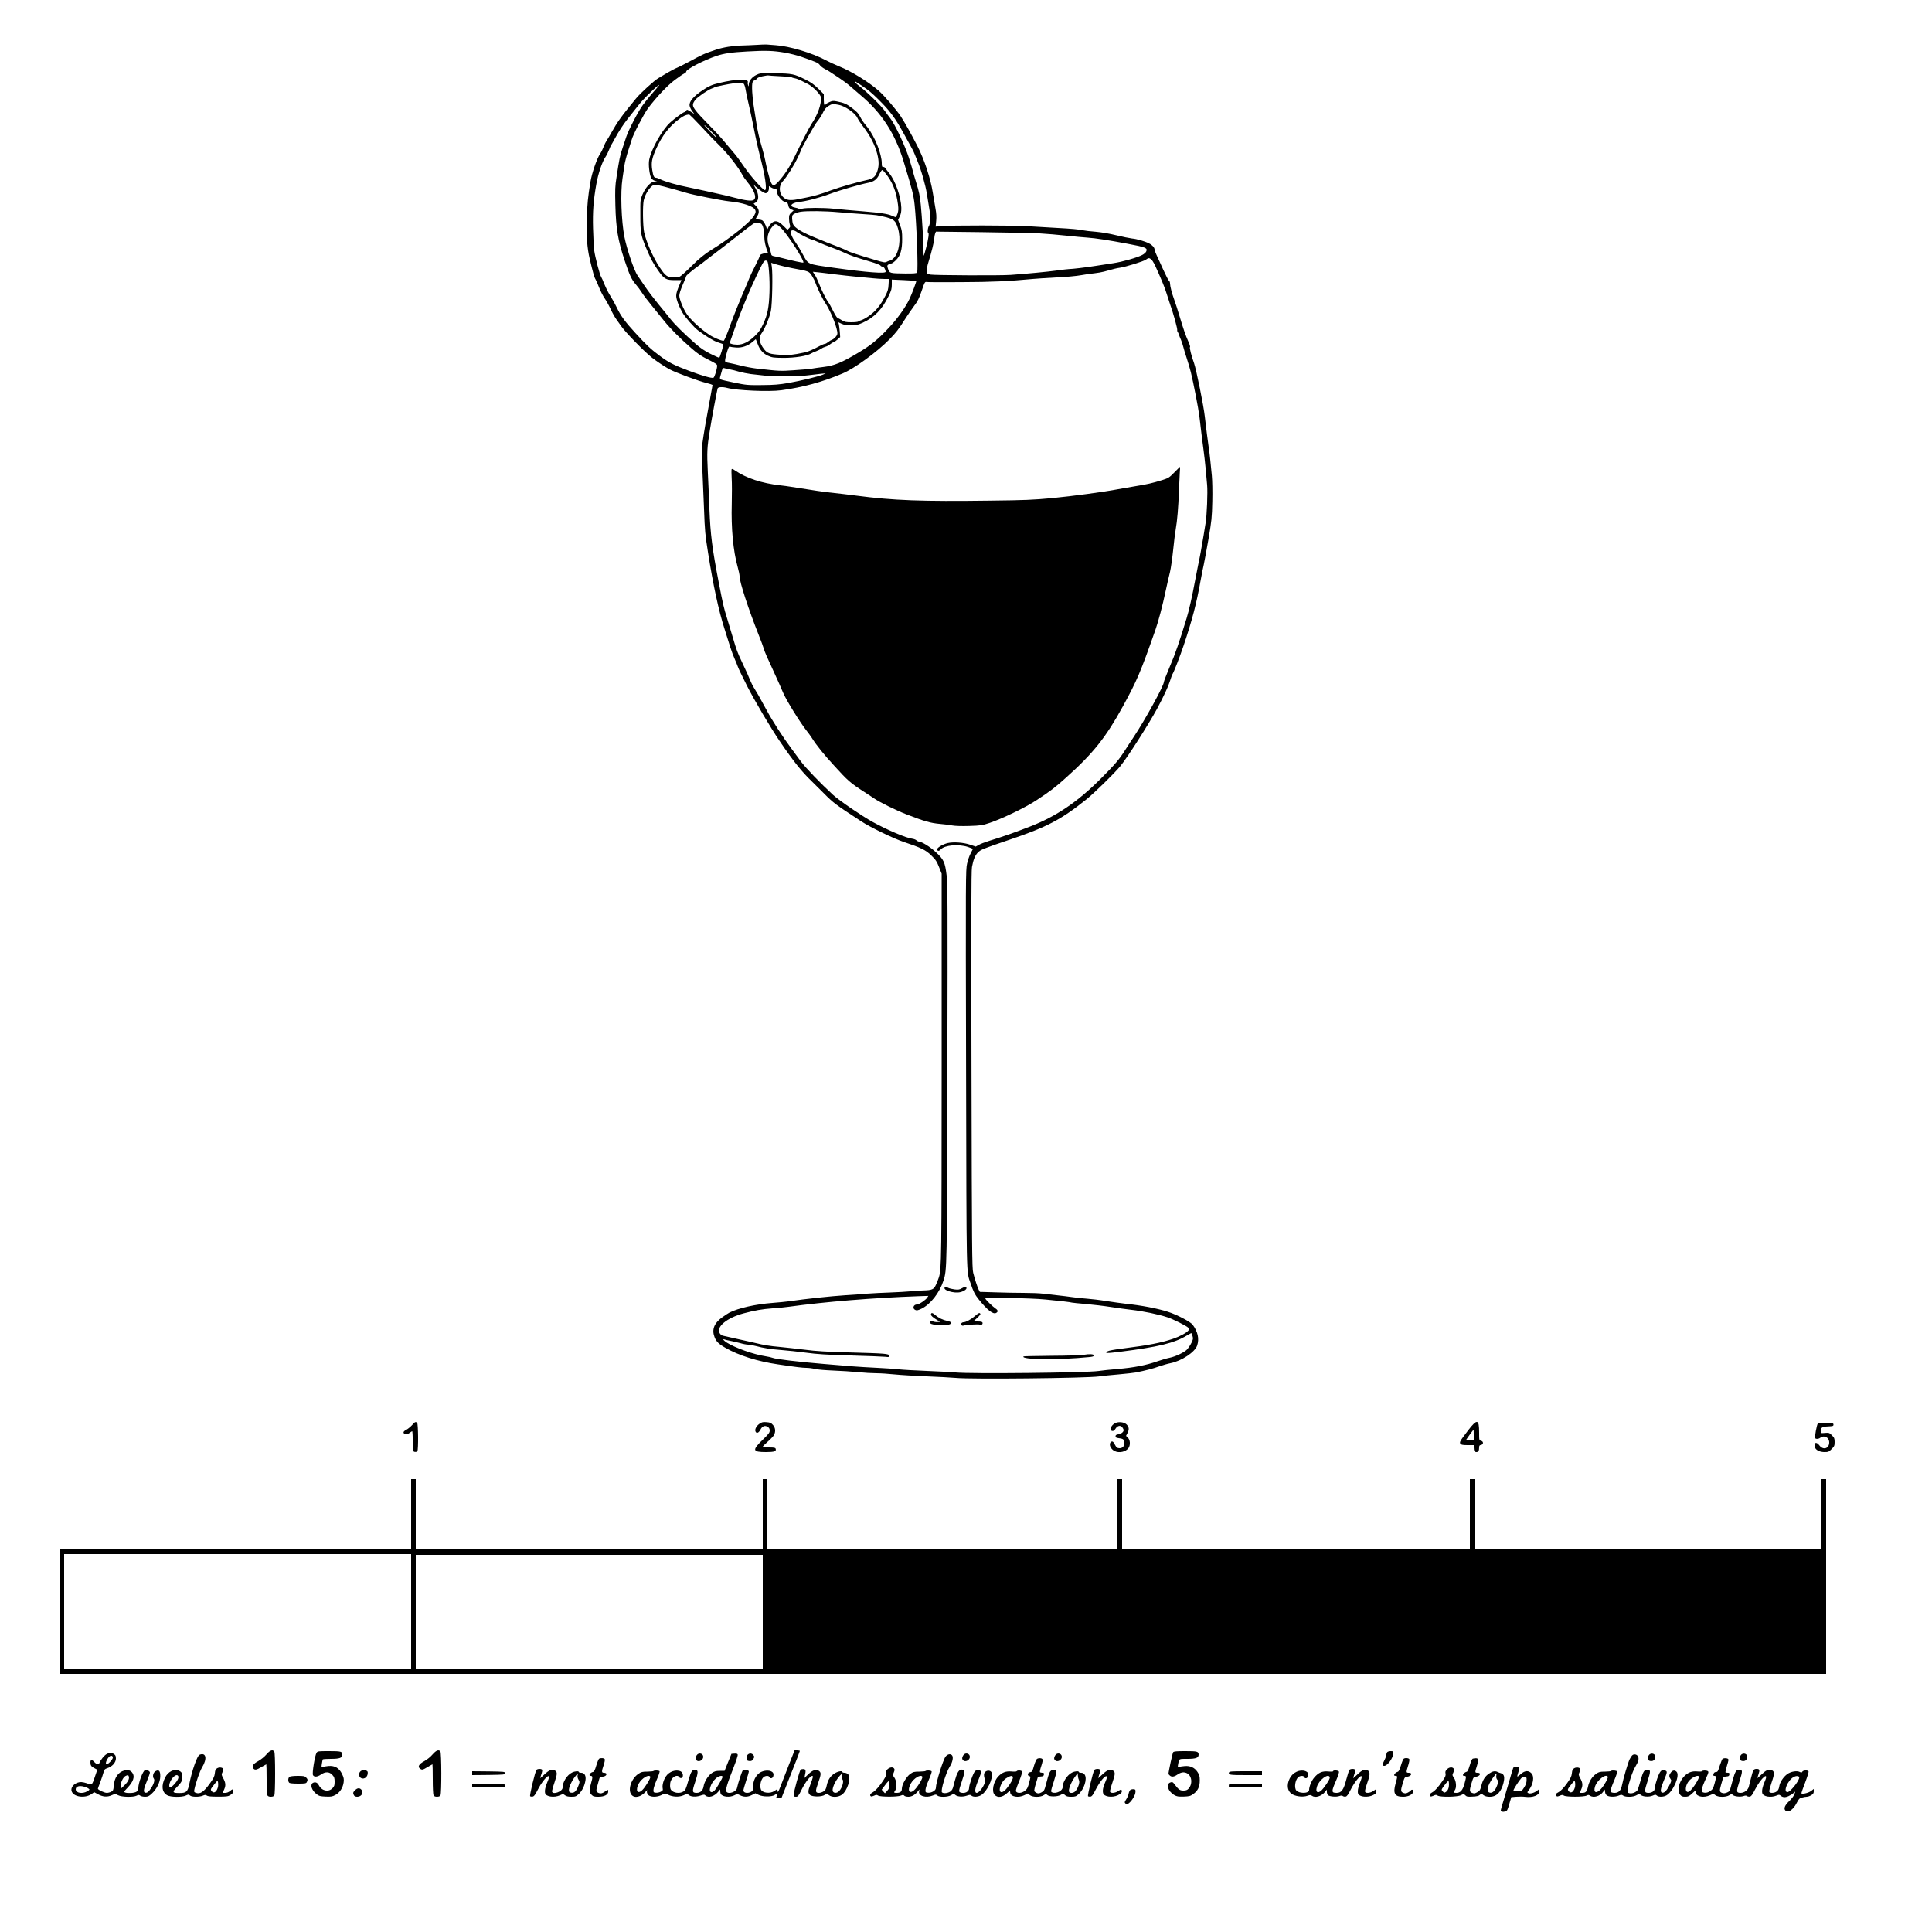 <?xml version="1.0" standalone="no"?>
<!DOCTYPE svg PUBLIC "-//W3C//DTD SVG 20010904//EN"
 "http://www.w3.org/TR/2001/REC-SVG-20010904/DTD/svg10.dtd">
<svg version="1.0" xmlns="http://www.w3.org/2000/svg"
 width="2500pt" height="2500pt" viewBox="0 0 2500 2500"
 preserveAspectRatio="xMidYMid meet">

<g transform="translate(0,2500) scale(0.1,-0.1)"
fill="#000000" stroke="none">
<path d="M9785 24419 c-55 -3 -140 -7 -190 -8 -102 -1 -242 -24 -330 -54 -160
-54 -164 -56 -367 -165 -51 -28 -112 -58 -136 -68 -24 -9 -80 -39 -125 -65
-45 -27 -99 -59 -121 -72 -50 -29 -229 -192 -284 -259 -195 -237 -240 -301
-323 -448 -23 -41 -50 -87 -60 -101 -10 -14 -27 -49 -38 -78 -11 -30 -31 -70
-45 -90 -43 -64 -107 -249 -126 -366 -32 -193 -41 -287 -47 -474 -7 -224 5
-382 38 -521 40 -171 60 -243 75 -264 7 -12 29 -60 47 -107 18 -46 50 -109 71
-139 21 -30 56 -93 77 -139 21 -46 55 -106 76 -135 20 -28 47 -67 61 -86 52
-77 301 -332 397 -407 66 -51 157 -112 225 -150 74 -41 386 -157 483 -179 42
-10 77 -22 77 -28 0 -5 -18 -102 -39 -215 -42 -221 -74 -407 -92 -538 -8 -60
-8 -149 0 -345 7 -144 16 -371 21 -503 11 -296 14 -324 51 -560 67 -424 137
-753 215 -995 23 -74 56 -179 73 -232 17 -54 44 -126 60 -160 15 -35 32 -74
36 -88 7 -23 45 -103 124 -260 90 -177 305 -542 420 -710 182 -267 286 -397
422 -527 24 -23 93 -91 153 -152 120 -121 146 -141 480 -359 115 -76 421 -224
551 -267 222 -74 283 -103 356 -175 57 -55 72 -78 100 -150 l34 -85 0 -2490
c-1 -2516 -2 -2627 -36 -2734 -6 -20 -22 -61 -36 -92 -29 -66 -50 -75 -173
-78 -41 -1 -113 -6 -160 -11 -47 -5 -164 -11 -260 -15 -96 -3 -231 -10 -300
-15 -69 -6 -192 -15 -275 -20 -209 -14 -506 -46 -745 -80 -36 -5 -128 -14
-205 -20 -216 -16 -441 -67 -556 -125 -19 -10 -64 -39 -100 -66 -99 -73 -130
-155 -93 -251 23 -59 54 -90 143 -140 170 -98 416 -175 677 -213 249 -37 312
-44 366 -45 31 0 81 -6 111 -14 31 -8 135 -17 238 -21 101 -4 247 -13 324 -21
77 -8 183 -14 235 -14 52 0 158 -7 235 -15 77 -8 264 -19 415 -25 151 -6 319
-15 374 -20 197 -20 1687 -4 1856 19 41 6 155 18 253 26 99 9 200 20 225 25
130 26 225 51 302 79 47 16 112 35 145 41 143 28 318 143 346 229 29 87 9 179
-58 269 -29 38 -201 129 -319 167 -133 43 -345 84 -552 105 -51 6 -161 21
-245 34 -84 14 -197 27 -252 31 -55 4 -140 12 -190 20 -49 7 -137 18 -195 24
-58 7 -141 16 -185 21 -44 6 -157 10 -251 10 -94 0 -260 3 -368 7 l-197 6 -14
26 c-17 34 -52 140 -72 221 -15 59 -17 301 -22 2625 -5 1942 -3 2576 6 2625
17 94 40 150 75 187 37 38 62 49 408 166 487 164 672 262 995 521 101 80 365
339 441 431 94 115 365 539 477 745 87 164 144 285 167 360 13 41 27 80 31 85
17 24 95 223 146 375 111 332 165 538 218 835 15 83 33 175 41 206 7 31 34
177 60 325 43 250 46 285 51 494 3 132 0 270 -6 335 -6 61 -16 155 -21 210 -6
55 -14 127 -20 160 -11 71 -33 248 -50 395 -15 140 -111 611 -139 690 -34 92
-62 205 -53 208 6 2 -2 30 -20 70 -37 82 -66 167 -117 337 -21 72 -51 164 -66
205 -32 88 -54 174 -55 212 0 15 -6 31 -14 35 -7 4 -41 71 -76 148 -34 77 -73
162 -86 189 -13 28 -24 57 -24 66 0 26 -29 59 -69 79 -55 29 -158 59 -224 65
-32 4 -122 22 -200 41 -89 22 -189 39 -267 46 -68 5 -142 14 -165 19 -59 12
-139 20 -345 31 -102 5 -270 15 -375 22 -188 12 -991 13 -1124 1 l-64 -6 7 74
c5 50 2 100 -9 158 -8 47 -24 140 -35 208 -28 181 -110 429 -199 602 -84 164
-160 299 -215 384 -62 93 -217 273 -289 335 -131 114 -353 250 -506 311 -56
23 -135 59 -174 80 -177 95 -470 183 -651 195 -45 3 -97 7 -116 9 -19 1 -80
-1 -135 -5z m375 -101 c63 -11 158 -35 210 -53 212 -75 216 -77 243 -112 11
-13 37 -33 60 -45 23 -11 53 -28 67 -38 14 -9 65 -43 115 -76 49 -32 115 -81
146 -109 31 -27 90 -78 131 -113 276 -230 451 -500 561 -862 112 -367 129
-436 142 -559 26 -240 48 -852 32 -878 -6 -10 -47 -13 -155 -12 -196 2 -202 3
-220 58 -14 41 -13 45 4 58 10 7 26 13 36 13 10 0 37 19 61 43 59 58 82 135
81 277 0 89 -4 116 -27 175 l-26 70 22 45 c16 34 21 61 20 112 -4 141 -79 354
-157 447 -20 24 -41 52 -47 62 -5 11 -19 19 -29 19 -17 0 -20 7 -20 48 0 118
-90 344 -183 462 -63 79 -75 96 -100 145 -19 38 -44 64 -103 108 -76 56 -97
65 -199 86 -42 8 -57 6 -91 -9 -23 -10 -45 -23 -48 -29 -17 -27 -26 -6 -26 60
l0 71 -72 72 c-56 54 -95 82 -168 118 -143 71 -169 77 -391 80 -190 3 -195 2
-244 -22 -56 -28 -95 -78 -96 -124 0 -29 -1 -29 -9 -8 -5 12 -7 28 -4 35 19
51 -140 48 -371 -7 -91 -21 -133 -40 -210 -91 -125 -83 -182 -152 -171 -206 3
-16 18 -47 33 -67 l28 -37 -25 16 c-72 46 -70 45 -81 27 -6 -10 -15 -18 -21
-18 -15 0 -123 -78 -186 -135 -104 -94 -246 -346 -272 -485 -11 -59 3 -188 26
-232 9 -16 27 -31 47 -37 l32 -9 -34 -1 c-49 -1 -118 -75 -157 -167 -29 -69
-29 -70 -28 -269 0 -224 6 -256 72 -417 62 -147 87 -195 155 -293 80 -116 105
-130 219 -130 l86 0 -15 -35 c-42 -99 -53 -134 -53 -168 0 -44 35 -138 79
-214 34 -61 154 -197 203 -233 121 -88 201 -136 258 -155 36 -12 67 -23 69
-25 7 -7 -44 -175 -53 -175 -5 0 -56 24 -114 52 -76 38 -130 75 -196 133 -144
127 -264 245 -319 315 -28 36 -99 124 -158 195 -59 72 -135 172 -170 224 -35
52 -80 118 -100 147 -45 66 -139 345 -169 499 -40 206 -53 576 -25 755 7 52
19 129 25 170 6 41 28 127 49 190 21 63 41 127 45 141 13 58 159 338 212 409
109 144 247 291 344 364 52 39 107 77 123 84 15 6 27 18 27 26 0 30 229 148
390 202 95 32 192 47 395 58 247 14 339 11 495 -16z m-74 -304 c76 -3 145 -9
154 -13 8 -5 29 -11 47 -14 17 -3 53 -17 80 -30 26 -14 67 -34 91 -46 60 -31
160 -132 164 -168 10 -86 -39 -226 -122 -348 -27 -41 -127 -235 -219 -425 -60
-126 -130 -234 -203 -314 -61 -67 -79 -69 -104 -10 -18 42 -56 192 -73 284 -7
36 -24 103 -38 150 -40 136 -63 238 -78 345 -8 55 -21 138 -29 185 -22 125
-32 301 -17 328 6 12 18 22 25 22 8 0 20 9 27 20 9 14 35 25 79 34 36 7 68 12
71 10 4 -2 69 -6 145 -10z m1059 -118 c93 -62 132 -94 225 -186 143 -141 214
-237 320 -430 32 -58 76 -138 98 -178 23 -40 44 -83 47 -95 4 -12 20 -51 35
-87 47 -107 107 -318 124 -430 9 -58 23 -143 31 -190 16 -83 13 -202 -5 -225
-14 -18 -22 -85 -10 -85 15 0 4 -82 -27 -200 -14 -52 -27 -97 -29 -99 -2 -2
-4 27 -4 65 0 105 -19 432 -35 594 -12 118 -23 172 -60 290 -25 80 -45 149
-45 155 0 5 -21 75 -46 155 -51 161 -182 440 -243 518 -20 26 -51 67 -68 92
-51 74 -240 257 -355 344 -21 16 -38 33 -38 38 0 11 4 8 85 -46z m-1523 22
c10 -8 21 -43 28 -88 7 -41 23 -118 36 -170 13 -52 44 -197 69 -322 24 -126
59 -281 76 -345 69 -260 98 -453 67 -453 -25 0 -187 181 -263 294 -44 65 -101
144 -128 175 -26 31 -87 103 -135 160 -48 58 -142 159 -208 225 -67 67 -140
146 -162 176 -46 62 -47 82 -4 139 25 34 168 132 212 146 14 4 30 11 35 15 11
9 197 47 255 53 76 8 107 6 122 -5z m-1108 -40 c-83 -94 -149 -174 -197 -239
-57 -77 -181 -315 -211 -404 -9 -28 -31 -95 -50 -150 -35 -105 -42 -141 -77
-370 -20 -125 -21 -165 -16 -375 8 -298 33 -447 117 -702 67 -201 92 -254 147
-318 22 -25 57 -72 78 -105 21 -33 77 -107 125 -165 47 -58 121 -148 162 -200
83 -104 210 -231 360 -361 73 -64 123 -98 212 -142 91 -45 116 -62 116 -78 0
-42 -33 -151 -48 -157 -24 -9 -140 24 -317 90 -197 74 -264 108 -385 199 -110
82 -162 131 -308 290 -131 142 -191 224 -239 326 -20 43 -56 108 -80 146 -25
37 -60 106 -80 155 -19 48 -39 92 -44 99 -16 19 -80 263 -90 343 -5 41 -12
169 -15 285 -6 215 5 363 43 575 24 135 75 286 119 351 14 20 34 61 45 90 12
30 24 59 29 64 4 6 24 40 44 78 55 101 109 184 173 265 32 41 73 92 91 115 92
117 103 129 239 260 60 56 95 78 57 35z m2332 -233 c82 -12 223 -108 249 -171
8 -19 41 -69 74 -112 92 -119 152 -235 182 -351 25 -96 24 -167 -2 -236 -24
-66 -55 -89 -139 -106 -99 -20 -343 -90 -455 -131 -133 -49 -216 -74 -315 -93
-41 -8 -101 -20 -132 -26 -32 -7 -76 -9 -99 -6 -113 15 -158 160 -77 245 46
48 145 205 191 304 21 43 37 80 37 82 0 22 182 346 217 387 25 29 55 76 68
104 12 27 33 60 46 71 32 29 81 54 95 49 6 -2 33 -6 60 -10z m-1768 -287 c83
-90 186 -197 229 -238 107 -104 248 -284 301 -385 11 -22 41 -64 66 -94 89
-108 121 -198 79 -228 -24 -18 -108 -8 -248 29 -60 16 -150 38 -200 48 -49 11
-128 28 -175 39 -47 11 -141 31 -210 45 -148 28 -319 77 -375 106 -21 11 -47
20 -56 20 -26 0 -36 20 -49 101 -15 93 -5 149 49 270 76 172 177 302 306 394
53 38 76 48 121 54 7 0 79 -72 162 -161z m120 -52 c63 -64 80 -86 69 -86 -1 0
-38 36 -82 80 -44 44 -75 80 -69 80 6 0 43 -33 82 -74z m2257 -544 c93 -113
143 -237 165 -409 7 -57 6 -81 -6 -117 -9 -25 -19 -46 -24 -46 -4 0 -27 9 -52
20 -53 23 -137 36 -363 55 -193 16 -261 22 -392 35 -120 13 -359 13 -402 0
-19 -5 -39 -6 -45 -1 -6 5 -28 11 -49 15 -79 14 -51 60 43 71 108 12 270 54
420 110 111 42 393 123 480 139 76 14 116 43 146 106 16 33 34 60 39 60 6 0
24 -17 40 -38z m-2863 -176 c106 -28 221 -60 289 -81 83 -26 458 -100 554
-110 176 -17 315 -63 337 -111 10 -22 8 -32 -12 -71 -44 -83 -320 -304 -558
-448 -72 -43 -168 -121 -237 -192 -33 -33 -86 -84 -118 -112 -53 -47 -61 -51
-108 -51 -106 0 -123 12 -205 134 -83 125 -174 332 -199 452 -17 84 -20 344
-5 412 23 99 98 202 146 202 13 0 65 -11 116 -24z m1262 -60 c21 -14 45 -26
52 -26 22 0 44 30 44 62 l0 30 33 -20 c17 -10 40 -17 50 -15 13 4 17 -2 17
-24 0 -53 64 -138 112 -148 30 -7 32 -10 42 -56 4 -17 17 -31 36 -39 l30 -12
-30 -28 c-26 -24 -30 -35 -30 -78 0 -28 5 -63 10 -78 9 -23 7 -31 -10 -48
l-20 -20 -53 52 c-64 63 -102 74 -146 41 -16 -12 -38 -38 -47 -58 -17 -36 -18
-36 -24 -11 -12 42 -39 89 -59 100 -11 5 -33 10 -50 10 -36 0 -38 5 -11 45 33
50 22 99 -35 147 -11 10 -15 17 -7 18 6 0 21 9 32 20 32 32 27 101 -11 169
l-31 56 33 -32 c19 -17 52 -43 73 -57z m996 -272 c91 -8 233 -19 315 -24 83
-5 164 -12 180 -15 220 -42 240 -55 275 -171 40 -135 16 -309 -53 -381 -17
-18 -37 -33 -44 -33 -8 0 -27 -7 -44 -15 -28 -15 -37 -14 -167 25 -228 68
-326 101 -348 115 -11 7 -59 28 -105 46 -46 17 -120 47 -164 64 -44 18 -105
43 -135 55 -181 73 -276 130 -297 178 -7 15 -12 48 -13 74 0 43 3 48 33 64 17
9 52 20 77 24 80 13 321 10 490 -6z m-997 -152 c21 -18 37 -89 37 -166 0 -55
18 -135 44 -197 6 -13 0 -16 -29 -17 -42 -2 -75 -17 -75 -36 0 -7 -25 -62 -56
-122 -31 -60 -64 -129 -74 -154 -9 -25 -53 -128 -97 -230 -44 -102 -113 -276
-153 -387 -46 -128 -78 -203 -87 -203 -30 0 -131 42 -183 77 -113 75 -240 191
-293 269 -44 64 -97 195 -97 238 0 24 17 77 45 142 25 56 45 107 45 112 0 9
88 82 164 136 23 16 70 52 105 80 36 28 86 67 112 86 49 36 128 97 284 220
226 177 215 170 255 167 21 -1 44 -8 53 -15z m252 -50 c83 -80 310 -431 290
-450 -5 -5 -146 25 -270 58 -38 10 -86 21 -106 24 -32 6 -38 11 -42 39 -3 17
-14 57 -26 87 -37 99 -20 187 52 268 29 32 46 28 102 -26z m211 -57 c36 -27
171 -95 190 -95 6 0 45 -16 87 -35 42 -20 116 -49 164 -66 49 -17 120 -46 158
-64 79 -38 163 -67 345 -120 69 -20 129 -43 133 -51 4 -8 16 -14 26 -14 18 0
41 -37 41 -67 0 -26 -240 -8 -665 51 -360 51 -332 39 -410 181 -21 39 -54 94
-74 124 -48 71 -48 70 -67 113 -9 21 -14 45 -10 53 8 23 45 18 82 -10z m3136
-15 c90 -5 244 -18 343 -29 99 -11 225 -22 280 -26 101 -7 266 -32 520 -80
231 -43 258 -54 237 -99 -6 -14 -30 -35 -53 -46 -66 -34 -255 -88 -369 -105
-58 -9 -163 -25 -235 -36 -127 -20 -295 -40 -345 -41 -14 0 -86 -9 -160 -19
-128 -17 -361 -39 -590 -56 -133 -10 -980 -6 -1040 4 -43 8 -45 10 -48 46 -2
22 8 72 22 115 37 115 76 274 76 310 0 17 5 43 10 58 l11 27 589 -7 c325 -4
663 -11 752 -16z m1443 -334 c11 -7 34 -45 52 -82 66 -142 132 -301 146 -354
9 -30 30 -95 47 -145 42 -115 100 -327 93 -338 -2 -4 0 -13 5 -20 5 -7 13 -23
17 -37 4 -14 16 -44 26 -66 10 -23 24 -64 30 -90 6 -27 27 -94 45 -149 18 -55
42 -136 53 -180 33 -132 100 -479 111 -573 27 -232 41 -345 54 -437 8 -55 19
-158 26 -230 6 -71 16 -170 20 -219 9 -94 -3 -400 -20 -496 -5 -30 -17 -100
-25 -155 -25 -150 -54 -313 -70 -380 -7 -33 -25 -125 -40 -205 -37 -200 -80
-394 -111 -492 -97 -317 -145 -456 -215 -619 -43 -103 -79 -195 -79 -205 0
-48 -244 -491 -391 -712 -30 -44 -80 -121 -111 -170 -79 -124 -129 -182 -308
-362 -302 -304 -582 -494 -920 -625 -203 -79 -331 -124 -540 -189 -47 -15
-103 -36 -125 -49 l-39 -22 -71 24 c-84 29 -215 39 -290 22 -67 -15 -147 -64
-139 -86 8 -21 27 -19 49 5 49 54 227 70 348 31 38 -12 67 -25 65 -29 -2 -4
-15 -29 -29 -57 -15 -27 -35 -86 -45 -130 -18 -77 -19 -162 -13 -2655 6 -2797
2 -2608 58 -2776 35 -105 56 -147 106 -209 110 -137 185 -196 224 -175 29 15
26 36 -6 57 -40 27 -133 118 -133 131 0 15 591 5 780 -14 201 -19 322 -34 341
-40 9 -2 90 -11 180 -18 90 -8 236 -25 324 -39 88 -13 206 -30 262 -36 159
-18 355 -59 472 -98 70 -23 246 -111 266 -133 17 -19 17 -21 0 -40 -28 -31
-111 -75 -195 -104 -154 -52 -316 -84 -660 -127 -104 -13 -174 -26 -190 -36
-40 -26 -11 -27 173 -4 483 61 691 111 849 206 33 19 61 35 63 35 2 0 9 -17
16 -38 10 -34 8 -44 -14 -89 -14 -28 -38 -64 -52 -81 -32 -38 -151 -96 -231
-112 -32 -6 -104 -27 -159 -46 -141 -50 -306 -82 -512 -99 -98 -8 -209 -20
-248 -26 -157 -23 -1654 -39 -1852 -19 -54 5 -222 14 -373 20 -151 6 -315 15
-365 21 -49 6 -173 14 -275 19 -102 5 -243 13 -315 19 -71 6 -240 20 -375 31
-326 27 -628 63 -665 80 -11 5 -51 14 -90 20 -153 23 -390 107 -501 177 -41
27 -60 51 -29 40 8 -4 42 -11 77 -18 35 -7 93 -20 129 -30 36 -11 82 -19 100
-19 19 0 66 -9 104 -19 97 -26 179 -39 330 -51 72 -5 213 -21 315 -34 147 -20
265 -27 575 -36 215 -6 416 -14 449 -17 53 -6 58 -5 54 13 -5 27 -45 30 -507
43 -311 9 -438 16 -591 36 -107 13 -253 29 -325 36 -117 10 -205 24 -305 49
-19 5 -48 12 -65 15 -16 3 -100 22 -185 41 -85 20 -165 38 -177 40 -13 2 -30
16 -39 30 -53 81 91 201 309 259 148 39 233 54 377 65 74 5 167 14 205 20 473
65 1084 115 1684 137 l124 4 -15 -23 c-20 -31 -105 -88 -132 -88 -47 0 -63
-53 -22 -71 19 -9 33 -6 78 15 117 55 236 207 287 366 45 141 45 138 50 2690
5 2196 4 2437 -10 2555 -21 169 -36 202 -138 297 -73 69 -184 138 -223 138 -6
0 -20 7 -29 16 -10 9 -35 19 -55 21 -76 8 -323 113 -514 218 -141 78 -429 275
-510 349 -161 148 -358 353 -415 431 -33 45 -85 115 -115 156 -119 159 -249
359 -335 519 -99 182 -118 215 -152 269 -19 29 -43 76 -54 104 -24 60 -45 107
-109 242 -58 123 -71 159 -114 305 -19 63 -53 176 -75 250 -47 151 -54 181
-110 470 -85 441 -108 622 -121 950 -5 140 -15 359 -21 485 -12 259 -10 313
27 540 25 156 90 502 100 538 6 20 65 23 124 7 123 -33 545 -52 700 -30 284
39 534 107 795 218 152 64 443 276 605 441 85 86 117 127 211 276 28 44 77
114 107 155 45 59 65 98 98 195 38 113 42 120 65 116 13 -3 215 -4 449 -2 392
1 620 12 925 41 55 5 195 14 310 20 116 5 257 18 315 29 58 10 137 22 175 25
39 4 93 14 120 21 137 38 163 44 205 50 76 11 310 83 338 105 32 23 41 24 67
6z m-4968 -24 c20 -12 36 -235 30 -407 -7 -197 -25 -286 -81 -407 -35 -75 -56
-105 -109 -156 -79 -76 -152 -112 -224 -112 -28 0 -63 4 -77 10 l-25 9 29 83
c104 303 228 605 358 870 55 113 69 129 99 110z m323 -92 c218 -40 216 -39
254 -95 18 -28 39 -68 46 -90 18 -57 94 -214 125 -259 65 -96 143 -281 159
-377 5 -30 2 -42 -19 -67 -14 -17 -36 -34 -48 -38 -12 -4 -35 -17 -50 -30 -16
-13 -35 -24 -44 -24 -8 0 -36 -11 -62 -25 -92 -49 -156 -77 -196 -85 -169 -35
-193 -37 -315 -31 -139 8 -172 19 -214 74 -60 78 -72 149 -35 198 42 56 106
208 124 293 18 88 26 494 12 578 l-8 47 78 -24 c43 -13 130 -33 193 -45z m545
-79 c83 -10 204 -24 270 -30 66 -6 165 -16 220 -21 55 -6 126 -10 159 -10 l58
0 -4 -72 c-3 -61 -10 -85 -42 -147 -67 -130 -126 -200 -220 -265 -35 -24 -78
-47 -95 -51 -17 -4 -33 -11 -36 -16 -4 -5 -43 -9 -88 -9 -70 0 -88 4 -122 25
-22 14 -48 28 -57 31 -9 3 -35 45 -58 92 -23 48 -53 101 -66 118 -29 39 -87
158 -120 244 -14 36 -36 83 -51 104 l-25 39 63 -6 c35 -4 132 -15 214 -26z
m1062 -85 c5 -4 -59 -174 -89 -236 -52 -109 -158 -257 -263 -368 -149 -159
-230 -225 -395 -324 -217 -130 -313 -170 -456 -187 -54 -7 -124 -16 -154 -22
-30 -5 -133 -14 -229 -20 -175 -12 -180 -12 -481 22 -52 6 -140 22 -195 36
-55 14 -121 29 -147 34 -27 4 -53 11 -59 15 -13 7 -6 48 22 141 17 53 23 63
37 57 9 -4 44 -9 77 -11 74 -6 153 21 213 73 l42 35 10 -25 c5 -14 15 -38 20
-52 25 -64 69 -111 127 -137 54 -24 71 -27 199 -28 146 -1 311 25 362 58 13 8
41 21 63 28 22 8 52 23 67 33 15 11 40 22 56 26 16 4 43 18 59 32 16 13 34 24
41 24 7 0 29 15 50 34 l38 34 -5 68 c-3 38 -9 81 -12 97 l-7 27 43 -20 c32
-14 66 -20 121 -20 66 0 87 5 152 34 151 69 252 173 336 348 34 69 40 92 40
146 l0 64 158 -7 c86 -4 158 -8 159 -9z m-2412 -1146 c28 -5 82 -18 120 -30
39 -11 106 -24 150 -30 44 -5 125 -14 180 -20 134 -15 432 -13 563 4 59 8 134
17 167 20 l60 5 -35 -16 c-51 -23 -284 -80 -449 -109 -118 -20 -181 -26 -340
-27 -187 -2 -204 0 -361 32 -91 18 -170 37 -177 43 -8 6 -9 18 -3 36 5 15 14
47 20 70 10 39 14 43 33 38 12 -4 45 -11 72 -16z"/>
<path d="M15195 18886 c-65 -67 -76 -73 -155 -98 -125 -39 -201 -56 -340 -78
-69 -11 -172 -29 -230 -40 -195 -37 -583 -89 -860 -116 -237 -22 -348 -27
-795 -32 -890 -12 -1258 2 -1730 64 -104 13 -233 29 -285 34 -52 4 -156 18
-230 29 -74 12 -166 26 -205 32 -38 6 -97 15 -130 20 -33 6 -96 14 -140 19
-236 26 -439 93 -582 191 -30 21 -42 25 -46 16 -3 -8 -2 -60 1 -118 4 -57 4
-205 1 -329 -9 -315 18 -607 76 -815 14 -49 25 -103 25 -120 0 -76 112 -419
247 -760 31 -77 60 -156 65 -175 11 -41 46 -121 141 -325 38 -82 88 -195 111
-250 41 -96 213 -375 303 -490 22 -27 53 -70 69 -95 62 -98 154 -212 290 -360
174 -192 210 -223 379 -332 44 -28 106 -69 137 -90 76 -52 288 -156 418 -206
235 -91 310 -112 430 -123 63 -5 138 -15 166 -21 32 -6 116 -9 215 -6 154 5
170 8 269 41 162 55 459 198 600 291 185 122 242 165 385 294 351 314 516 522
735 922 182 332 229 442 421 990 38 108 92 311 134 510 18 85 43 193 55 240
11 47 29 172 40 278 10 105 26 229 34 275 19 104 34 288 41 487 3 85 8 192 11
238 4 45 5 82 3 81 -2 -1 -35 -33 -74 -73z"/>
<path d="M12227 8343 c-37 -36 120 -85 202 -63 54 14 90 44 74 61 -10 10 -21
8 -54 -10 -35 -20 -49 -22 -97 -16 -31 4 -69 13 -84 21 -31 16 -32 16 -41 7z"/>
<path d="M12047 7996 c-6 -16 20 -42 78 -77 l40 -24 -28 -3 c-16 -2 -42 1 -60
7 -39 14 -59 -1 -35 -25 20 -20 174 -31 228 -17 57 15 50 38 -16 51 -57 12
-105 36 -157 79 -33 27 -43 28 -50 9z"/>
<path d="M12613 7968 c-48 -42 -114 -77 -144 -78 -26 0 -42 -25 -26 -39 8 -6
16 -8 19 -6 10 11 203 23 219 14 19 -10 40 7 32 27 -3 10 -23 14 -62 14 l-56
1 49 44 c27 24 45 48 42 54 -11 18 -22 13 -73 -31z"/>
<path d="M14020 7468 c-30 -5 -216 -11 -413 -12 -196 -2 -360 -5 -362 -8 -44
-43 450 -49 845 -9 48 4 65 10 65 21 0 18 -56 22 -135 8z"/>
<path d="M5331 6558 c-19 -21 -52 -48 -73 -59 -26 -13 -38 -26 -36 -37 5 -25
47 -27 79 -3 15 12 30 21 33 21 3 0 7 -60 8 -132 3 -132 3 -133 27 -136 13 -2
28 2 32 10 14 21 11 352 -3 366 -19 19 -30 13 -67 -30z"/>
<path d="M9830 6578 c-40 -27 -64 -70 -55 -98 11 -34 43 -24 65 20 24 47 58
60 95 36 18 -12 25 -25 25 -48 0 -26 -14 -45 -89 -117 -141 -137 -135 -161 40
-161 111 0 139 10 125 45 -4 12 -23 15 -86 15 -44 0 -80 4 -80 9 0 5 30 35 66
67 36 32 72 70 80 85 23 46 18 94 -14 130 -24 27 -37 33 -83 36 -45 4 -60 1
-89 -19z"/>
<path d="M14433 6586 c-57 -26 -84 -98 -38 -103 13 -2 27 8 40 30 26 41 66 48
89 15 9 -12 16 -27 16 -33 0 -24 -29 -48 -66 -54 -30 -5 -39 -11 -39 -26 0
-16 9 -21 48 -26 53 -6 67 -19 67 -65 0 -36 -26 -64 -61 -64 -32 0 -43 9 -63
47 -20 40 -33 48 -51 33 -31 -26 -6 -89 46 -116 60 -31 149 -11 183 40 25 39
21 102 -9 132 l-24 24 20 39 c23 45 19 79 -16 111 -30 28 -98 36 -142 16z"/>
<path d="M18999 6493 c-109 -143 -117 -156 -100 -177 10 -12 32 -16 92 -16
l79 0 0 -29 c0 -44 10 -61 35 -61 25 0 35 17 35 60 0 22 5 29 23 32 34 5 36
45 3 54 -26 6 -26 7 -26 106 0 176 -25 181 -141 31z m71 -63 l0 -70 -51 0
c-28 0 -49 4 -47 8 4 10 92 131 96 132 1 0 2 -31 2 -70z"/>
<path d="M23522 6578 c-13 -16 -41 -168 -35 -185 7 -17 43 -16 67 2 51 39 116
5 116 -60 0 -79 -77 -104 -126 -40 -40 53 -75 41 -60 -20 10 -38 61 -65 125
-65 49 0 57 3 92 39 35 35 39 44 39 91 0 46 -4 56 -35 87 -34 34 -38 35 -90
31 -54 -5 -55 -4 -55 22 0 47 18 59 95 62 62 3 70 5 70 23 0 18 -8 20 -96 23
-69 2 -99 -1 -107 -10z"/>
<path d="M5320 5405 l0 -455 -2275 0 -2275 0 0 -805 0 -805 11430 0 11430 0 0
1260 0 1260 -30 0 -30 0 0 -455 0 -455 -2245 0 -2245 0 0 455 0 455 -30 0 -30
0 0 -455 0 -455 -2250 0 -2250 0 0 455 0 455 -30 0 -30 0 0 -455 0 -455 -2265
0 -2265 0 0 455 0 455 -30 0 -30 0 0 -455 0 -455 -2245 0 -2245 0 0 455 0 455
-30 0 -30 0 0 -455z m0 -1260 l0 -745 -2245 0 -2245 0 0 745 0 745 2245 0
2245 0 0 -745z m4550 -5 l0 -740 -2245 0 -2245 0 0 740 0 740 2245 0 2245 0 0
-740z"/>
<path d="M3448 2298 c-27 -32 -71 -67 -109 -88 -66 -37 -84 -65 -59 -96 19
-22 41 -17 104 21 32 19 60 35 62 35 2 0 4 -86 4 -191 0 -112 4 -198 10 -210
7 -13 21 -19 45 -19 24 0 38 6 45 19 6 12 10 120 10 281 0 161 -4 269 -10 281
-19 34 -54 23 -102 -33z"/>
<path d="M5598 2298 c-26 -31 -71 -68 -109 -88 -69 -38 -88 -72 -53 -97 26
-19 34 -17 98 22 32 19 60 35 62 35 2 0 4 -86 4 -191 0 -112 4 -198 10 -210 7
-13 21 -19 45 -19 24 0 38 6 45 19 15 29 14 553 -2 569 -24 24 -54 12 -100
-40z"/>
<path d="M10210 2168 c-39 -101 -88 -226 -108 -278 -29 -75 -38 -89 -40 -68
l-3 28 -37 -25 c-57 -39 -157 -27 -176 20 -20 53 4 144 43 165 28 15 61 12 67
-5 10 -25 43 -18 50 10 9 35 -1 53 -33 66 -42 16 -108 5 -148 -25 -50 -39 -78
-99 -80 -170 -1 -51 -4 -60 -25 -72 -46 -25 -100 -15 -100 18 0 11 16 67 35
125 19 58 35 111 35 118 0 22 -52 33 -77 17 -11 -7 -59 -152 -77 -232 -10 -47
-107 -80 -134 -47 -18 21 4 96 90 314 33 84 58 160 54 168 -4 12 -16 15 -43
13 l-38 -3 -45 -110 -44 -110 -61 0 c-50 0 -69 -5 -103 -28 -49 -32 -99 -113
-108 -175 -8 -51 -41 -82 -89 -82 -59 0 -61 17 -20 139 41 125 42 155 5 159
-43 5 -58 -18 -94 -143 -29 -103 -38 -122 -62 -137 -50 -31 -129 -20 -161 21
-15 19 -17 80 -3 115 21 57 87 88 108 50 5 -9 18 -14 28 -12 31 6 26 69 -6 85
-61 31 -152 0 -194 -65 -31 -47 -49 -115 -41 -152 5 -25 2 -31 -25 -45 -17 -9
-46 -15 -63 -13 -30 3 -32 6 -31 38 0 20 20 79 43 132 24 54 40 102 36 108 -7
11 -68 14 -79 3 -4 -4 -39 -7 -80 -8 -62 0 -78 -4 -114 -28 -93 -61 -142 -206
-91 -271 40 -50 123 -31 189 45 12 13 19 18 15 11 -12 -23 4 -58 30 -70 41
-19 107 -14 157 11 45 23 45 23 82 4 58 -30 143 -34 201 -8 44 20 50 20 66 5
27 -25 91 -29 150 -10 46 16 53 16 68 2 39 -35 116 -12 167 51 l23 28 1 -25
c0 -14 4 -30 8 -36 25 -37 116 -45 175 -15 36 18 38 18 74 0 49 -25 100 -24
154 4 l44 22 40 -20 c54 -27 169 -28 209 -2 34 22 40 18 26 -17 -10 -27 -9
-27 26 -24 l37 3 118 300 c66 164 119 303 119 307 0 4 -15 8 -34 8 l-34 0 -72
-182z m-1795 -158 c9 -14 -65 -137 -103 -173 -63 -61 -94 -5 -46 84 38 68 128
123 149 89z m935 -3 c0 -17 -76 -146 -102 -174 -12 -13 -29 -23 -39 -23 -51 0
-15 116 56 179 36 31 85 42 85 18z"/>
<path d="M4096 2318 c-22 -37 -59 -264 -46 -288 15 -28 56 -25 103 7 57 40
110 38 148 -5 25 -27 29 -41 29 -88 0 -48 -4 -59 -29 -85 -53 -53 -138 -33
-176 41 -17 34 -46 45 -75 30 -41 -22 -17 -98 47 -147 32 -24 47 -28 117 -31
70 -3 87 0 126 21 57 30 98 94 107 165 5 43 1 60 -21 107 -38 77 -93 109 -174
103 -31 -3 -65 -9 -76 -13 -17 -8 -18 -5 -11 41 4 27 9 52 12 57 2 4 50 7 106
7 112 0 147 13 147 54 0 42 -16 46 -172 46 -142 0 -148 -1 -162 -22z"/>
<path d="M15181 2326 c-9 -10 -61 -253 -61 -282 0 -1 7 -10 16 -18 22 -22 54
-20 94 7 46 32 81 39 118 26 74 -26 91 -141 30 -206 -16 -17 -32 -23 -66 -23
-45 0 -62 12 -118 87 -19 24 -25 27 -50 18 -61 -22 -31 -115 51 -163 34 -19
51 -22 122 -20 72 3 86 6 124 33 59 42 84 94 84 176 0 55 -5 72 -28 107 -38
59 -95 85 -166 79 -31 -2 -65 -8 -75 -12 -17 -8 -18 -5 -12 31 14 79 7 74 119
74 112 0 147 13 147 54 0 42 -16 46 -171 46 -114 0 -149 -3 -158 -14z"/>
<path d="M17952 2328 c-7 -7 -12 -22 -12 -33 0 -12 -11 -44 -25 -71 -31 -61
-31 -74 -2 -74 42 0 117 106 117 165 0 22 -4 25 -33 25 -18 0 -38 -5 -45 -12z"/>
<path d="M1382 2303 c-31 -15 -80 -75 -95 -115 -10 -27 -36 -22 -68 13 -31 33
-49 31 -49 -6 0 -39 11 -55 51 -75 l38 -20 -33 -97 c-36 -105 -35 -104 -101
-79 -22 8 -55 15 -73 16 -75 1 -140 -59 -126 -115 19 -77 170 -100 259 -40
l34 24 44 -24 c65 -37 124 -42 181 -16 47 20 47 20 84 1 46 -25 197 -28 240
-6 24 12 30 12 47 0 10 -8 38 -14 62 -14 37 0 50 6 87 40 65 60 109 150 110
223 1 72 -17 92 -62 67 -30 -17 -42 -71 -21 -96 15 -19 -1 -72 -39 -128 -32
-47 -53 -61 -77 -52 -23 9 -14 56 31 161 19 45 34 89 34 98 0 19 -42 40 -64
31 -28 -11 -86 -167 -86 -231 0 -23 -7 -37 -24 -48 -26 -17 -106 -23 -144 -11
-22 8 -22 10 28 62 76 80 97 145 64 192 -23 33 -59 44 -104 32 -81 -22 -129
-91 -138 -198 -4 -57 -8 -64 -33 -77 -15 -8 -41 -15 -56 -15 -34 0 -119 41
-116 55 1 6 16 46 33 90 16 44 34 98 40 121 9 35 15 42 47 53 65 20 113 74
113 126 0 36 -8 48 -37 64 -29 15 -41 14 -81 -6z m78 -47 c0 -23 -59 -86 -80
-86 -22 0 -5 54 28 93 23 26 52 22 52 -7z m206 -241 c12 -29 -8 -70 -54 -115
l-47 -45 -3 33 c-4 41 31 115 61 130 30 15 37 14 43 -3z m-576 -135 c20 -5 45
-16 55 -24 18 -13 18 -15 -15 -35 -63 -38 -150 -23 -150 25 0 38 45 52 110 34z"/>
<path d="M9016 2288 c-19 -27 -20 -50 -4 -66 29 -29 88 1 88 44 0 45 -58 60
-84 22z"/>
<path d="M9675 2294 c-10 -10 -15 -29 -13 -48 3 -27 7 -31 35 -34 23 -2 35 3
47 20 20 28 20 42 0 62 -20 21 -48 20 -69 0z"/>
<path d="M12466 2288 c-19 -27 -20 -50 -4 -66 29 -29 88 1 88 44 0 45 -58 60
-84 22z"/>
<path d="M13656 2288 c-19 -27 -20 -50 -4 -66 29 -29 88 1 88 44 0 45 -58 60
-84 22z"/>
<path d="M21336 2288 c-31 -44 -11 -82 41 -76 33 4 54 48 37 76 -17 27 -59 27
-78 0z"/>
<path d="M22526 2288 c-31 -44 -11 -82 41 -76 33 4 54 48 37 76 -17 27 -59 27
-78 0z"/>
<path d="M2582 2293 c-30 -12 -97 -202 -131 -371 -22 -108 -39 -124 -131 -124
-89 0 -94 12 -33 75 61 62 73 84 73 131 0 49 -8 65 -42 82 -60 31 -144 -10
-182 -89 -51 -104 -41 -186 26 -227 43 -26 192 -29 244 -4 32 15 36 15 53 0
22 -20 118 -22 165 -2 29 12 37 12 53 1 14 -10 56 -14 145 -14 106 0 130 3
157 20 35 21 46 41 37 65 -5 13 -11 12 -37 -10 -20 -17 -43 -26 -64 -26 l-34
0 20 45 c23 53 20 87 -16 151 -19 36 -20 44 -9 65 7 13 13 32 14 41 0 25 -47
35 -79 17 -21 -12 -27 -24 -31 -65 -4 -41 -16 -65 -65 -133 -80 -111 -126
-141 -182 -120 -21 8 -24 13 -18 42 18 88 70 238 102 290 67 111 49 194 -35
160z m-277 -274 c13 -19 -6 -60 -47 -105 -45 -49 -68 -56 -68 -21 1 72 89 169
115 126z m517 -134 c-12 -67 -55 -101 -83 -63 -17 21 -16 24 29 82 44 57 47
59 53 36 3 -14 4 -38 1 -55z"/>
<path d="M12237 2271 c-33 -40 -127 -341 -127 -408 0 -32 -54 -64 -100 -61
-33 3 -35 5 -34 38 0 19 20 78 43 130 23 51 39 100 37 107 -6 14 -67 18 -80 6
-4 -4 -40 -7 -80 -8 -66 0 -79 -3 -118 -30 -50 -36 -108 -137 -108 -191 0 -38
-20 -54 -69 -54 -36 0 -37 2 -15 35 23 35 15 126 -14 165 -20 27 -21 31 -6 65
12 28 12 40 3 51 -32 39 -116 -12 -104 -64 4 -22 -3 -42 -34 -89 -50 -77 -106
-140 -143 -159 -28 -15 -37 -37 -18 -49 6 -4 24 1 41 9 27 13 34 13 52 1 29
-18 249 -19 294 0 27 11 34 11 44 -1 6 -8 29 -14 53 -14 44 0 87 24 124 71
l20 24 -5 -26 c-11 -59 88 -89 177 -53 38 15 42 15 59 0 27 -24 136 -22 180 5
31 19 34 19 52 3 26 -24 96 -29 149 -10 39 13 46 13 60 1 24 -22 87 -18 126 6
76 46 156 213 138 285 -12 46 -84 40 -99 -7 -4 -12 -2 -39 5 -60 12 -34 11
-44 -6 -81 -25 -56 -71 -108 -95 -108 -32 0 -24 62 22 168 22 52 38 100 35
107 -8 22 -59 26 -79 6 -23 -22 -77 -175 -77 -218 0 -49 -58 -78 -114 -57 -22
9 -21 21 19 140 39 117 42 142 19 151 -39 15 -66 -10 -90 -79 -12 -37 -28 -92
-35 -123 -10 -43 -19 -61 -43 -78 -31 -22 -89 -28 -107 -10 -20 20 51 255 102
335 35 54 48 120 29 143 -20 24 -56 18 -83 -14z m-302 -261 c9 -14 -42 -104
-88 -157 -72 -81 -116 -33 -61 68 37 68 128 123 149 89z m-425 -105 c0 -35 -6
-52 -29 -77 l-30 -33 -21 23 -21 23 43 58 c24 33 46 57 51 54 4 -2 7 -24 7
-48z"/>
<path d="M21118 2283 c-8 -10 -23 -32 -31 -49 -20 -40 -82 -250 -98 -332 -13
-70 -43 -102 -96 -102 -66 1 -66 17 -2 169 22 51 38 100 35 107 -6 14 -67 20
-80 7 -4 -4 -39 -7 -79 -8 -62 0 -78 -4 -111 -27 -54 -37 -92 -97 -107 -166
-14 -65 -29 -82 -75 -82 l-33 0 20 45 c23 53 20 87 -16 151 -19 36 -20 44 -9
65 7 13 13 32 14 41 0 25 -47 35 -79 17 -21 -12 -27 -24 -31 -65 -4 -41 -16
-65 -65 -133 -39 -54 -75 -92 -102 -108 -45 -26 -48 -30 -34 -51 7 -11 14 -11
44 1 30 13 38 13 54 2 27 -19 257 -19 293 0 21 11 28 11 45 -1 45 -33 134 -6
172 53 l18 27 5 -34 c3 -24 13 -38 30 -47 34 -17 103 -16 146 2 32 13 38 13
57 0 33 -23 134 -20 176 6 31 19 34 19 52 3 27 -24 106 -30 153 -10 35 15 41
15 56 1 23 -21 89 -19 126 4 88 54 175 258 129 304 -24 24 -50 21 -74 -9 -25
-32 -26 -52 -5 -83 15 -21 14 -26 -17 -88 -34 -68 -68 -99 -94 -89 -24 9 -17
54 21 146 51 121 52 128 19 140 -37 14 -58 0 -83 -59 -23 -53 -52 -154 -52
-183 0 -24 -38 -48 -76 -48 -58 0 -59 16 -15 151 42 130 42 149 -3 149 -40 0
-54 -23 -87 -140 -17 -63 -36 -121 -42 -128 -21 -26 -68 -43 -99 -37 -30 7
-30 8 -25 54 8 69 64 235 98 289 39 64 50 104 35 133 -15 30 -56 36 -78 12z
m-313 -273 c9 -14 -49 -119 -91 -162 -58 -62 -98 -45 -75 32 25 83 140 173
166 130z m-423 -125 c-12 -67 -55 -101 -83 -63 -17 21 -16 24 29 82 44 57 47
59 53 36 3 -14 4 -38 1 -55z"/>
<path d="M7752 2242 c-6 -5 -23 -44 -36 -88 -17 -59 -28 -80 -42 -83 -38 -7
-64 -51 -30 -51 26 0 27 -18 6 -88 -27 -92 -26 -127 5 -157 20 -21 34 -25 87
-25 77 0 128 26 128 65 0 31 0 31 -47 -1 -26 -18 -45 -23 -63 -19 -42 10 -51
30 -34 83 8 26 19 66 25 90 10 39 14 42 44 42 34 0 61 22 50 40 -3 5 -17 10
-31 10 -30 0 -31 16 -3 98 12 34 18 69 15 77 -6 16 -53 20 -74 7z"/>
<path d="M13419 2240 c-9 -5 -26 -45 -39 -89 -20 -72 -25 -80 -49 -83 -33 -4
-43 -43 -12 -51 19 -5 19 -5 -2 -84 -17 -66 -26 -83 -55 -106 -39 -30 -92 -36
-112 -12 -9 11 -3 37 35 130 26 63 44 122 41 130 -6 17 -61 21 -71 5 -3 -5
-32 -7 -68 -3 -71 6 -120 -12 -169 -64 -66 -70 -90 -199 -45 -241 39 -37 95
-30 150 18 l46 40 3 -27 c6 -54 105 -71 185 -32 l43 21 26 -21 c37 -29 136
-29 179 -1 28 18 30 18 48 2 27 -24 131 -23 173 2 31 19 32 19 55 -3 18 -16
35 -21 81 -21 50 0 62 4 93 32 73 63 116 199 81 253 -11 17 -25 25 -46 25 -17
0 -30 5 -30 10 0 15 -48 12 -86 -6 -65 -31 -124 -123 -124 -192 0 -45 -83 -86
-134 -66 -22 8 -21 15 19 138 19 60 35 117 35 127 0 25 -25 35 -58 23 -28 -10
-39 -36 -76 -179 -22 -84 -26 -91 -61 -109 -29 -15 -41 -16 -61 -7 -13 6 -27
17 -30 25 -3 8 6 52 21 99 l26 86 37 3 c30 2 38 7 40 26 3 18 -1 22 -22 22
-14 0 -27 4 -30 9 -3 4 5 41 19 82 17 53 21 77 13 86 -12 15 -46 16 -69 3z
m543 -277 c13 -26 -9 -93 -43 -137 -24 -30 -76 -36 -86 -10 -10 27 25 117 69
180 l43 59 3 -35 c1 -19 8 -45 14 -57z m-856 43 c7 -19 -25 -81 -76 -144 -74
-95 -126 -52 -70 58 21 40 43 62 85 84 37 20 54 20 61 2z"/>
<path d="M18164 2242 c-7 -4 -23 -43 -36 -87 -19 -60 -29 -81 -44 -83 -19 -4
-44 -28 -44 -44 0 -4 9 -8 20 -8 25 0 25 -6 -1 -98 -36 -130 -12 -172 97 -172
69 0 127 29 132 68 4 23 -21 32 -33 12 -3 -6 -20 -17 -37 -26 -25 -13 -35 -13
-59 -4 -36 15 -36 31 -6 130 21 70 25 75 52 78 58 7 79 52 25 52 -36 0 -36 5
-9 92 12 37 19 74 16 83 -7 16 -53 21 -73 7z"/>
<path d="M19059 2243 c-10 -2 -25 -34 -40 -86 -19 -63 -29 -83 -44 -85 -20 -4
-45 -28 -45 -44 0 -4 9 -8 20 -8 25 0 25 -12 0 -103 -23 -84 -53 -117 -106
-117 -37 0 -41 6 -19 34 25 33 19 117 -10 160 -24 35 -24 37 -8 71 13 28 14
37 3 50 -19 23 -58 18 -86 -10 -20 -20 -24 -32 -19 -55 5 -24 -1 -41 -36 -91
-54 -81 -105 -137 -141 -155 -28 -15 -37 -37 -18 -49 6 -4 24 1 41 9 26 13 34
13 52 1 35 -22 256 -19 302 5 36 18 37 18 57 -2 17 -17 30 -20 93 -16 53 2 79
8 94 22 19 18 21 18 47 -3 36 -28 116 -29 161 -1 44 26 79 83 97 155 20 77 11
117 -30 129 -16 4 -37 12 -46 17 -31 16 -64 10 -109 -21 -51 -33 -82 -82 -100
-155 -14 -59 -22 -71 -62 -91 -24 -13 -34 -13 -58 -4 -36 15 -36 31 -6 130 21
70 25 75 52 78 58 7 79 52 25 52 -36 0 -36 4 -8 91 11 36 18 74 15 83 -6 15
-32 19 -68 9z m303 -223 c-3 -20 2 -37 13 -50 16 -18 16 -22 -1 -71 -25 -68
-56 -101 -92 -97 -38 4 -42 53 -8 121 21 43 81 127 90 127 1 0 1 -14 -2 -30z
m-612 -110 c0 -47 -15 -82 -42 -99 -17 -11 -23 -10 -40 9 -19 21 -19 21 24 79
24 33 46 57 51 54 4 -2 7 -22 7 -43z"/>
<path d="M22293 2243 c-7 -2 -24 -43 -39 -89 -22 -74 -28 -84 -49 -84 -21 0
-35 -17 -35 -41 0 -5 6 -9 14 -9 25 0 26 -14 4 -94 -19 -69 -26 -81 -59 -103
-25 -17 -48 -23 -71 -21 -55 5 -51 35 24 201 27 57 29 70 17 78 -18 11 -66 12
-74 0 -3 -5 -29 -7 -59 -4 -71 7 -120 -10 -171 -61 -70 -70 -96 -186 -54 -240
17 -21 29 -26 65 -26 38 0 51 6 88 40 l43 40 6 -28 c11 -53 104 -69 185 -32
44 20 44 20 69 0 35 -27 135 -28 179 -1 28 17 33 18 47 4 20 -20 98 -28 138
-14 23 8 36 8 45 0 7 -6 23 -9 36 -7 18 2 34 24 69 93 78 152 186 242 125 103
-29 -66 -40 -119 -32 -152 11 -44 111 -61 183 -31 31 13 38 13 52 1 30 -26 59
-28 105 -8 24 11 53 29 65 41 25 25 26 22 6 -25 -8 -20 -37 -57 -64 -82 -53
-50 -71 -92 -51 -117 34 -41 104 4 150 96 25 49 35 60 67 68 21 6 49 11 63 11
14 0 40 9 58 20 25 15 32 27 32 50 l0 31 -35 -27 c-36 -27 -125 -46 -125 -27
0 6 22 68 49 138 27 71 47 135 44 142 -7 19 -70 17 -81 -3 -8 -14 -13 -14 -32
-4 -38 20 -115 7 -163 -27 -52 -38 -97 -108 -104 -162 -4 -28 -14 -48 -31 -61
-29 -24 -90 -27 -98 -5 -3 8 11 62 31 121 41 117 39 148 -9 160 -38 9 -65 -4
-123 -59 -29 -27 -53 -48 -53 -45 0 3 7 25 15 49 19 53 14 69 -23 69 -40 0
-47 -11 -72 -110 -12 -47 -25 -102 -31 -122 -11 -43 -59 -78 -106 -78 -56 0
-58 16 -14 151 42 130 42 149 -3 149 -40 0 -54 -23 -86 -140 -17 -63 -33 -120
-35 -127 -7 -20 -63 -44 -90 -37 -45 11 -48 26 -25 106 12 40 23 81 26 90 3
11 18 18 42 20 30 2 38 7 40 26 3 17 -1 22 -21 22 -13 0 -26 2 -29 5 -3 3 6
42 19 87 21 66 23 82 12 89 -15 9 -46 10 -66 2z m-309 -231 c8 -13 -44 -105
-88 -157 -27 -33 -44 -45 -59 -43 -33 5 -29 74 6 127 36 55 124 100 141 73z
m1298 -17 c-9 -52 -118 -185 -152 -185 -60 0 2 153 79 195 38 21 77 15 73 -10z"/>
<path d="M19581 2123 c-5 -10 -27 -83 -49 -163 -23 -80 -57 -196 -76 -258 -20
-63 -36 -120 -36 -127 0 -18 23 -25 57 -16 25 7 30 16 53 97 l26 89 64 5 c36
3 87 3 114 -1 102 -13 186 20 186 72 l0 30 -32 -24 c-38 -29 -90 -42 -113 -30
-14 8 -14 12 5 35 62 79 78 181 35 223 -37 38 -85 34 -135 -11 -22 -20 -43
-35 -45 -32 -3 2 2 26 11 51 9 26 13 54 10 62 -8 21 -63 19 -75 -2z m173 -160
c0 -28 -10 -58 -30 -90 -30 -48 -31 -48 -83 -48 -29 0 -55 3 -57 6 -4 8 69
124 99 157 14 15 30 22 47 20 22 -3 25 -7 24 -45z"/>
<path d="M6942 2097 c-17 -20 -92 -331 -82 -340 4 -5 18 -7 31 -5 19 2 34 22
70 93 78 152 186 242 125 103 -29 -66 -40 -119 -32 -152 11 -46 117 -61 192
-27 40 18 41 18 65 0 17 -13 41 -19 81 -19 52 0 62 3 97 35 43 39 78 111 87
179 9 59 -13 96 -56 96 -17 0 -30 5 -30 10 0 15 -48 12 -86 -6 -67 -32 -124
-123 -124 -197 0 -47 -120 -94 -136 -53 -3 8 11 62 31 120 39 114 39 140 0
158 -36 16 -72 2 -131 -54 -30 -28 -54 -49 -54 -46 0 3 7 25 15 49 9 24 13 49
11 56 -7 17 -60 17 -74 0z m532 -71 c-4 -15 1 -36 12 -55 16 -28 16 -32 0 -75
-27 -71 -53 -98 -90 -94 -26 2 -32 8 -34 31 -4 34 36 123 79 177 18 22 34 40
36 40 2 0 1 -11 -3 -24z"/>
<path d="M10361 2101 c-14 -9 -90 -285 -91 -328 0 -19 5 -23 29 -23 26 0 33 8
76 96 47 94 109 174 135 174 15 0 11 -21 -24 -113 -32 -82 -32 -108 -5 -133
30 -27 152 -27 191 0 27 17 28 17 54 -3 39 -31 118 -29 166 4 72 49 125 218
83 265 -10 11 -31 20 -47 20 -15 0 -28 5 -28 10 0 19 -53 10 -96 -15 -56 -33
-91 -85 -106 -159 -10 -49 -18 -62 -43 -78 -16 -10 -42 -18 -56 -18 -49 0 -51
18 -14 124 42 116 43 140 10 162 -36 24 -79 9 -137 -46 l-50 -48 7 31 c15 64
12 82 -15 85 -14 1 -31 -2 -39 -7z m531 -85 c-2 -18 1 -37 7 -40 26 -16 1
-109 -41 -153 -25 -26 -60 -30 -78 -8 -23 28 23 136 88 208 14 15 26 27 27 27
0 0 -1 -15 -3 -34z"/>
<path d="M14161 2097 c-17 -21 -91 -331 -82 -340 5 -5 19 -7 32 -5 18 2 33 23
68 92 51 100 123 187 140 170 8 -8 4 -26 -14 -67 -30 -64 -40 -115 -31 -150
12 -48 118 -62 192 -27 44 22 57 40 48 65 -5 12 -12 10 -42 -10 -41 -28 -99
-33 -108 -10 -3 8 11 62 31 120 39 113 39 139 0 157 -36 16 -72 2 -131 -54
-30 -28 -54 -49 -54 -46 0 3 7 25 15 49 9 24 13 49 11 56 -7 17 -60 17 -75 0z"/>
<path d="M17461 2097 c-6 -8 -24 -65 -41 -128 -33 -129 -62 -169 -123 -169
-71 0 -71 16 -5 167 22 51 38 100 34 108 -6 17 -76 22 -76 5 0 -5 -25 -7 -63
-3 -77 7 -126 -14 -181 -79 -34 -39 -66 -117 -66 -159 0 -55 -153 -49 -174 6
-20 53 4 144 43 165 28 15 61 12 67 -5 10 -25 43 -18 50 10 9 35 -1 53 -33 66
-71 27 -164 -15 -203 -92 -47 -91 -30 -177 42 -212 53 -26 134 -32 184 -15 35
12 44 13 60 1 42 -31 120 -9 168 47 l26 32 0 -30 c0 -16 7 -35 15 -42 22 -18
107 -25 146 -11 23 8 36 8 45 0 7 -6 23 -9 36 -7 17 2 33 24 67 92 49 96 123
188 139 171 7 -7 0 -34 -19 -80 -16 -38 -29 -89 -29 -112 0 -37 4 -44 30 -58
41 -21 116 -19 167 6 36 18 43 25 43 50 l0 30 -37 -26 c-43 -28 -100 -34 -109
-10 -4 9 8 55 25 104 38 103 42 148 16 167 -39 29 -76 15 -147 -54 -27 -26
-48 -44 -48 -40 0 3 7 25 15 49 9 24 13 49 11 56 -7 17 -60 17 -75 0z m-255
-92 c7 -16 -20 -65 -79 -142 -60 -80 -112 -69 -86 17 26 86 146 177 165 125z"/>
<path d="M4682 2090 c-46 -19 -48 -84 -4 -101 36 -14 76 16 80 59 3 27 -1 34
-23 42 -14 6 -27 10 -28 9 -1 0 -12 -4 -25 -9z"/>
<path d="M6110 2055 l0 -25 213 2 c204 3 212 4 212 23 0 19 -8 20 -212 23
l-213 2 0 -25z"/>
<path d="M15904 2065 c-13 -32 7 -35 217 -35 l209 0 0 25 0 25 -210 0 c-175 0
-212 -2 -216 -15z"/>
<path d="M3748 2009 c-21 -12 -24 -59 -6 -77 8 -8 48 -12 115 -12 91 0 103 2
113 19 14 28 13 38 -10 61 -17 17 -33 20 -107 20 -49 0 -96 -5 -105 -11z"/>
<path d="M6110 1895 l0 -25 216 0 215 0 -3 23 c-3 22 -4 22 -215 25 l-213 2 0
-25z"/>
<path d="M15907 1913 c-4 -3 -7 -15 -7 -25 0 -17 13 -18 215 -18 l215 0 0 25
0 25 -208 0 c-115 0 -212 -3 -215 -7z"/>
<path d="M4595 1835 c-28 -27 -30 -37 -15 -66 7 -13 21 -19 44 -19 56 0 87 58
50 94 -22 23 -51 20 -79 -9z"/>
<path d="M14629 1840 c-9 -5 -20 -27 -24 -47 -3 -21 -18 -55 -32 -77 -23 -35
-23 -40 -9 -54 14 -15 18 -14 43 4 39 29 85 106 86 146 2 28 -1 33 -23 35 -14
2 -32 -2 -41 -7z"/>
</g>
</svg>
